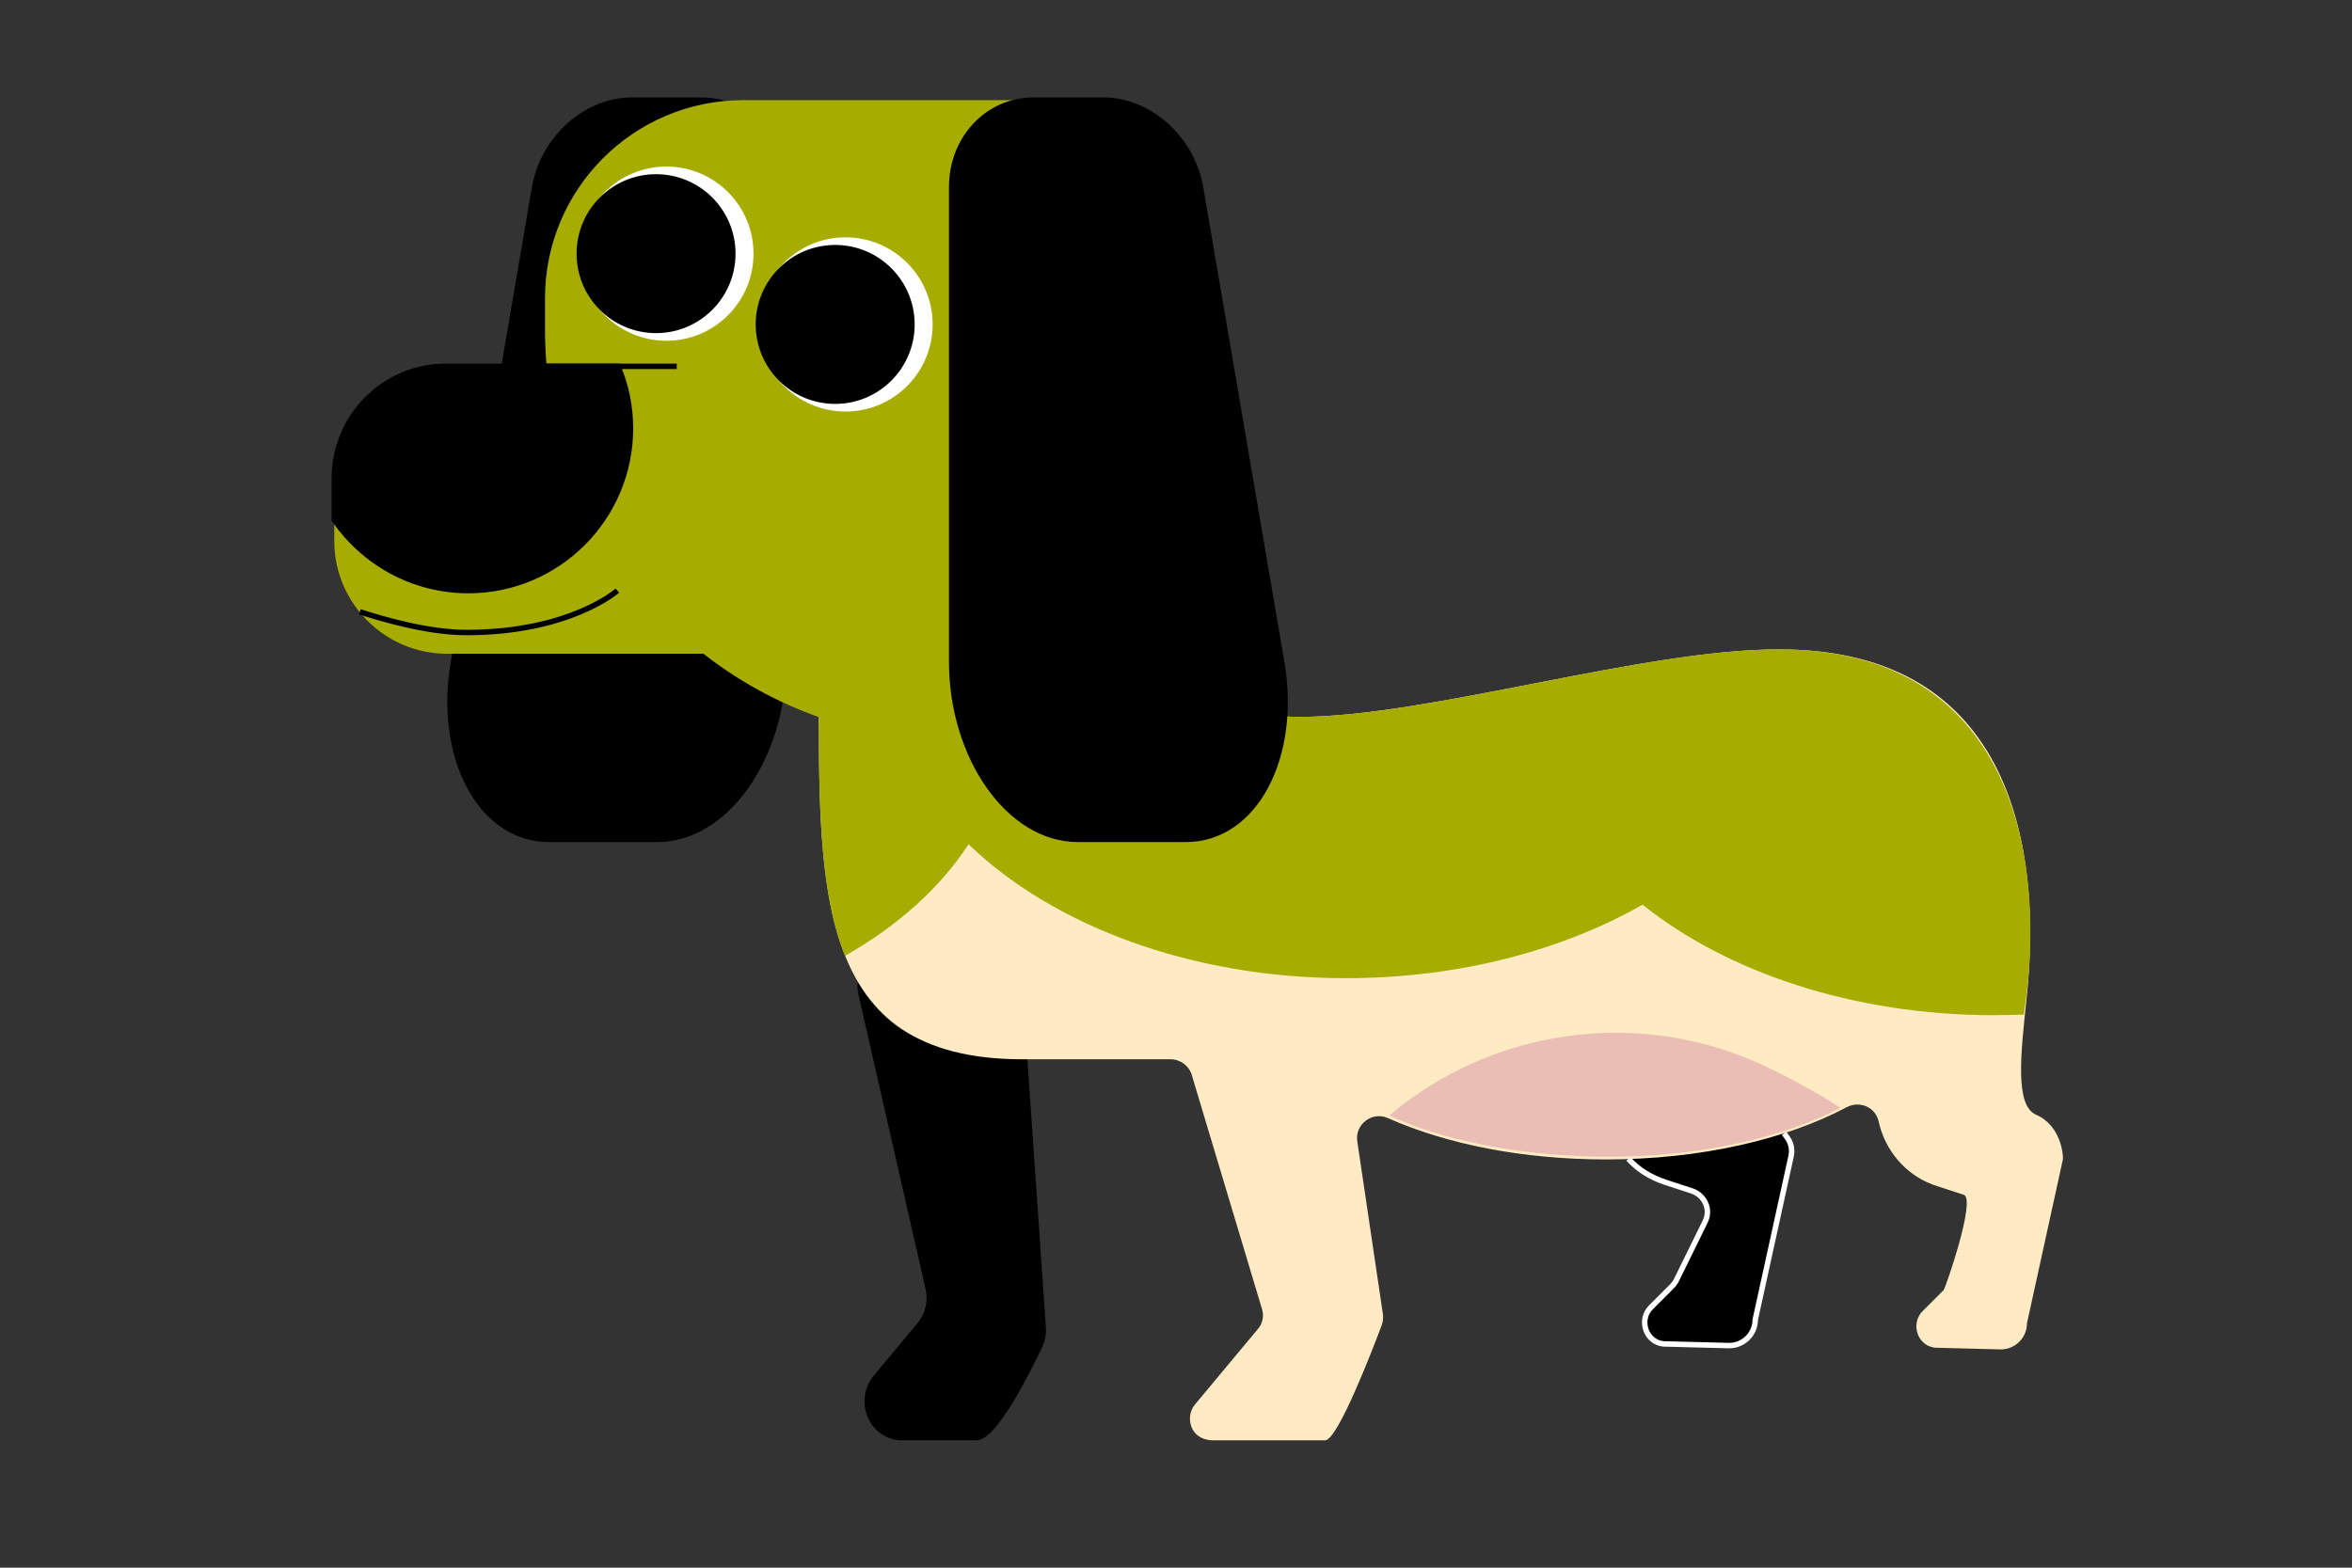 <?xml version="1.0" encoding="utf-8"?>
<!-- Generator: Adobe Illustrator 25.2.1, SVG Export Plug-In . SVG Version: 6.00 Build 0)  -->
<svg version="1.1" xmlns="http://www.w3.org/2000/svg" xmlns:xlink="http://www.w3.org/1999/xlink" x="0px" y="0px" width="432px"
	 height="288px" viewBox="0 0 432 288" style="enable-background:new 0 0 432 288;" xml:space="preserve">
<rect x="0" y="0" width="432" height="288" fill="#333333" stroke="none"/>
<g id="dog">
	<path style="stroke:#FFFFFF;stroke-miterlimit:10;" d="M299.1,212.9c1.8,2,4.1,3.4,6.8,4.3l4.9,1.6c2.3,0.8,3.5,3.4,2.4,5.6
		l-5.3,10.8c-0.2,0.4-0.5,0.8-0.8,1.1l-3.8,3.8c-2.5,2.4-0.9,6.8,2.6,6.8h0.1l11.6,0.3c2.6,0,4.8-2.1,4.8-4.8l6.6-30.1
		c0.2-1.1,0-2.2-0.6-3.1l-0.7-1"/>
	<path d="M188.7,194.6l3.4,49.2c0.1,1.2-0.1,2.4-0.6,3.5c-2.2,4.6-8.4,17.3-12.1,17.3h-13.5c-0.2,0-0.5,0-0.7,0
		c-5.8-0.5-8.4-7.5-4.7-11.9l8-9.6c1.5-1.8,2-4.1,1.5-6.3l-12.3-54c-0.2-0.8-0.3-1.7-0.1-2.5c0,0,3.7,7.2,10.3,10.1
		C175.8,193.9,188.7,194.6,188.7,194.6z"/>
	<path style="fill:#FFEBC3;" d="M238.7,131.7c-23.6,0-64-17.8-64-17.8c-27.9,0-24.3-16.9-24.3,11.1l0,0c0,38.4-1,69.6,37.4,69.6H215
		c1.8,0,3.4,1.2,3.9,2.9l12.9,43c0.4,1.3,0.1,2.7-0.8,3.7L219.5,258c-1.6,1.9-1.1,5,1.1,6.1c0.6,0.3,1.4,0.5,2.1,0.5h20.7
		c2.3,0,8.8-16.9,10.4-21.2c0.2-0.6,0.3-1.3,0.2-2l-4.7-31.7c-0.5-3.1,2.7-5.6,5.6-4.3c10.8,4.8,24.8,7.6,40.1,7.6
		c17.4,0,33.1-3.7,44.2-9.6c2.3-1.2,5.1-0.1,5.8,2.4l0.3,1.2c1.5,5.2,5.4,9.3,10.5,10.9l4.9,1.6c2.3,0.8-3.4,17.2-3.7,17.5l-3.8,3.8
		c-2.5,2.4-0.9,6.8,2.6,6.8h0.1l11.6,0.3c2.6,0,4.8-2.1,4.8-4.8l6.6-30.1c0.1-0.7-0.3-6.2-4.9-8.2c-4-1.7-2.8-11.4-1.8-21.1
		c3-27.3-2.3-64.4-45.3-64.4C302,119.2,262.3,131.7,238.7,131.7z"/>
	<path style="fill:#A6AD00;" d="M326.9,119.3c-24.9-0.1-64.6,12.4-88.2,12.4c-23.6,0-64-17.8-64-17.8c-27.9,0-24.3-16.9-24.3,11.1
		c0,19.9-0.3,37.9,4.8,50.6c9.7-5.5,17.5-12.5,22.7-20.5c15.3,14.8,40.7,24.6,69.3,24.6c20.8,0,39.7-5.1,54.5-13.5
		c15.5,12.4,38.7,20.3,64.5,20.3c1.8,0,5.5-0.1,5.5-0.1C376.2,158.2,369.9,119.3,326.9,119.3z"/>
</g>
<g id="tummy_1_">
	<path id="tummy" style="fill:#EABEB5;" d="M255.2,204.9c0,0,13.6,7.3,39.1,7.6c27.9,0.3,43.7-9,43.7-9s-5-3.4-13.1-7.3
		c-22.2-10.8-48.6-7.9-68,7.3L255.2,204.9z"/>
</g>
<g id="Layer_2">
	<g id="head">
		<g>
			<path style="stroke:#000000;" d="M143.9,121.6V34.4c0-9.1-6.7-16-15-16H116c-8.3,0-16.2,6.9-17.8,16l-14.9,87.2
				c-3,17.3,4.8,32.6,17.6,32.6h19.8C133.5,154.2,143.9,138.9,143.9,121.6z"/>
			<path style="fill:#A6AD00;" d="M186.7,18.4h-50.2c-20.1,0-36.4,16.3-36.4,36.4v5.7c0,2.3,0.1,4.5,0.3,6.7H82.1
				c-11.5,0-20.7,9.3-20.7,20.7v11.5c0,11.4,9.3,20.7,20.7,20.7h47.1c12.8,10,29,16,46.6,16h10.9c13.8,0,25-11.2,25-25V43.3
				C211.6,29.5,200.5,18.4,186.7,18.4z"/>
			<path style="stroke:#000000;" d="M174.8,121.6V34.4c0-9.1,6.7-16,15-16h12.9c8.3,0,16.2,6.9,17.8,16l14.9,87.2
				c3,17.3-4.8,32.6-17.6,32.6H198C185.2,154.2,174.8,138.9,174.8,121.6z"/>
			<path id="Nose" style="stroke:#000000;" d="M61.4,87.9v7.6c5.4,7.8,14.4,13,24.6,13c16.5,0,29.8-13.4,29.8-29.8
				c0-4-0.8-7.9-2.3-11.4H82.1C70.6,67.2,61.4,76.5,61.4,87.9z"/>
		</g>
	</g>
	<path id="Nose_1_" style="stroke:#000000;" d="M124.3,67.3H92.9"/>
	<path id="Nose_2_" style="fill:none;stroke:#000000;" d="M113.4,108.5c0,0-8.7,7.7-27.7,7.7c-7.1,0-15.2-2.4-19.6-3.8"/>
	<circle style="fill:#FFFFFF;" cx="122.4" cy="46.6" r="16"/>
	<circle style="stroke:#000000;" cx="120.5" cy="46.6" r="14.1"/>
	<circle style="fill:#FFFFFF;" cx="155.3" cy="59.6" r="16"/>
	<circle style="stroke:#000000;" cx="153.4" cy="59.6" r="14.1"/>
</g>
</svg>
